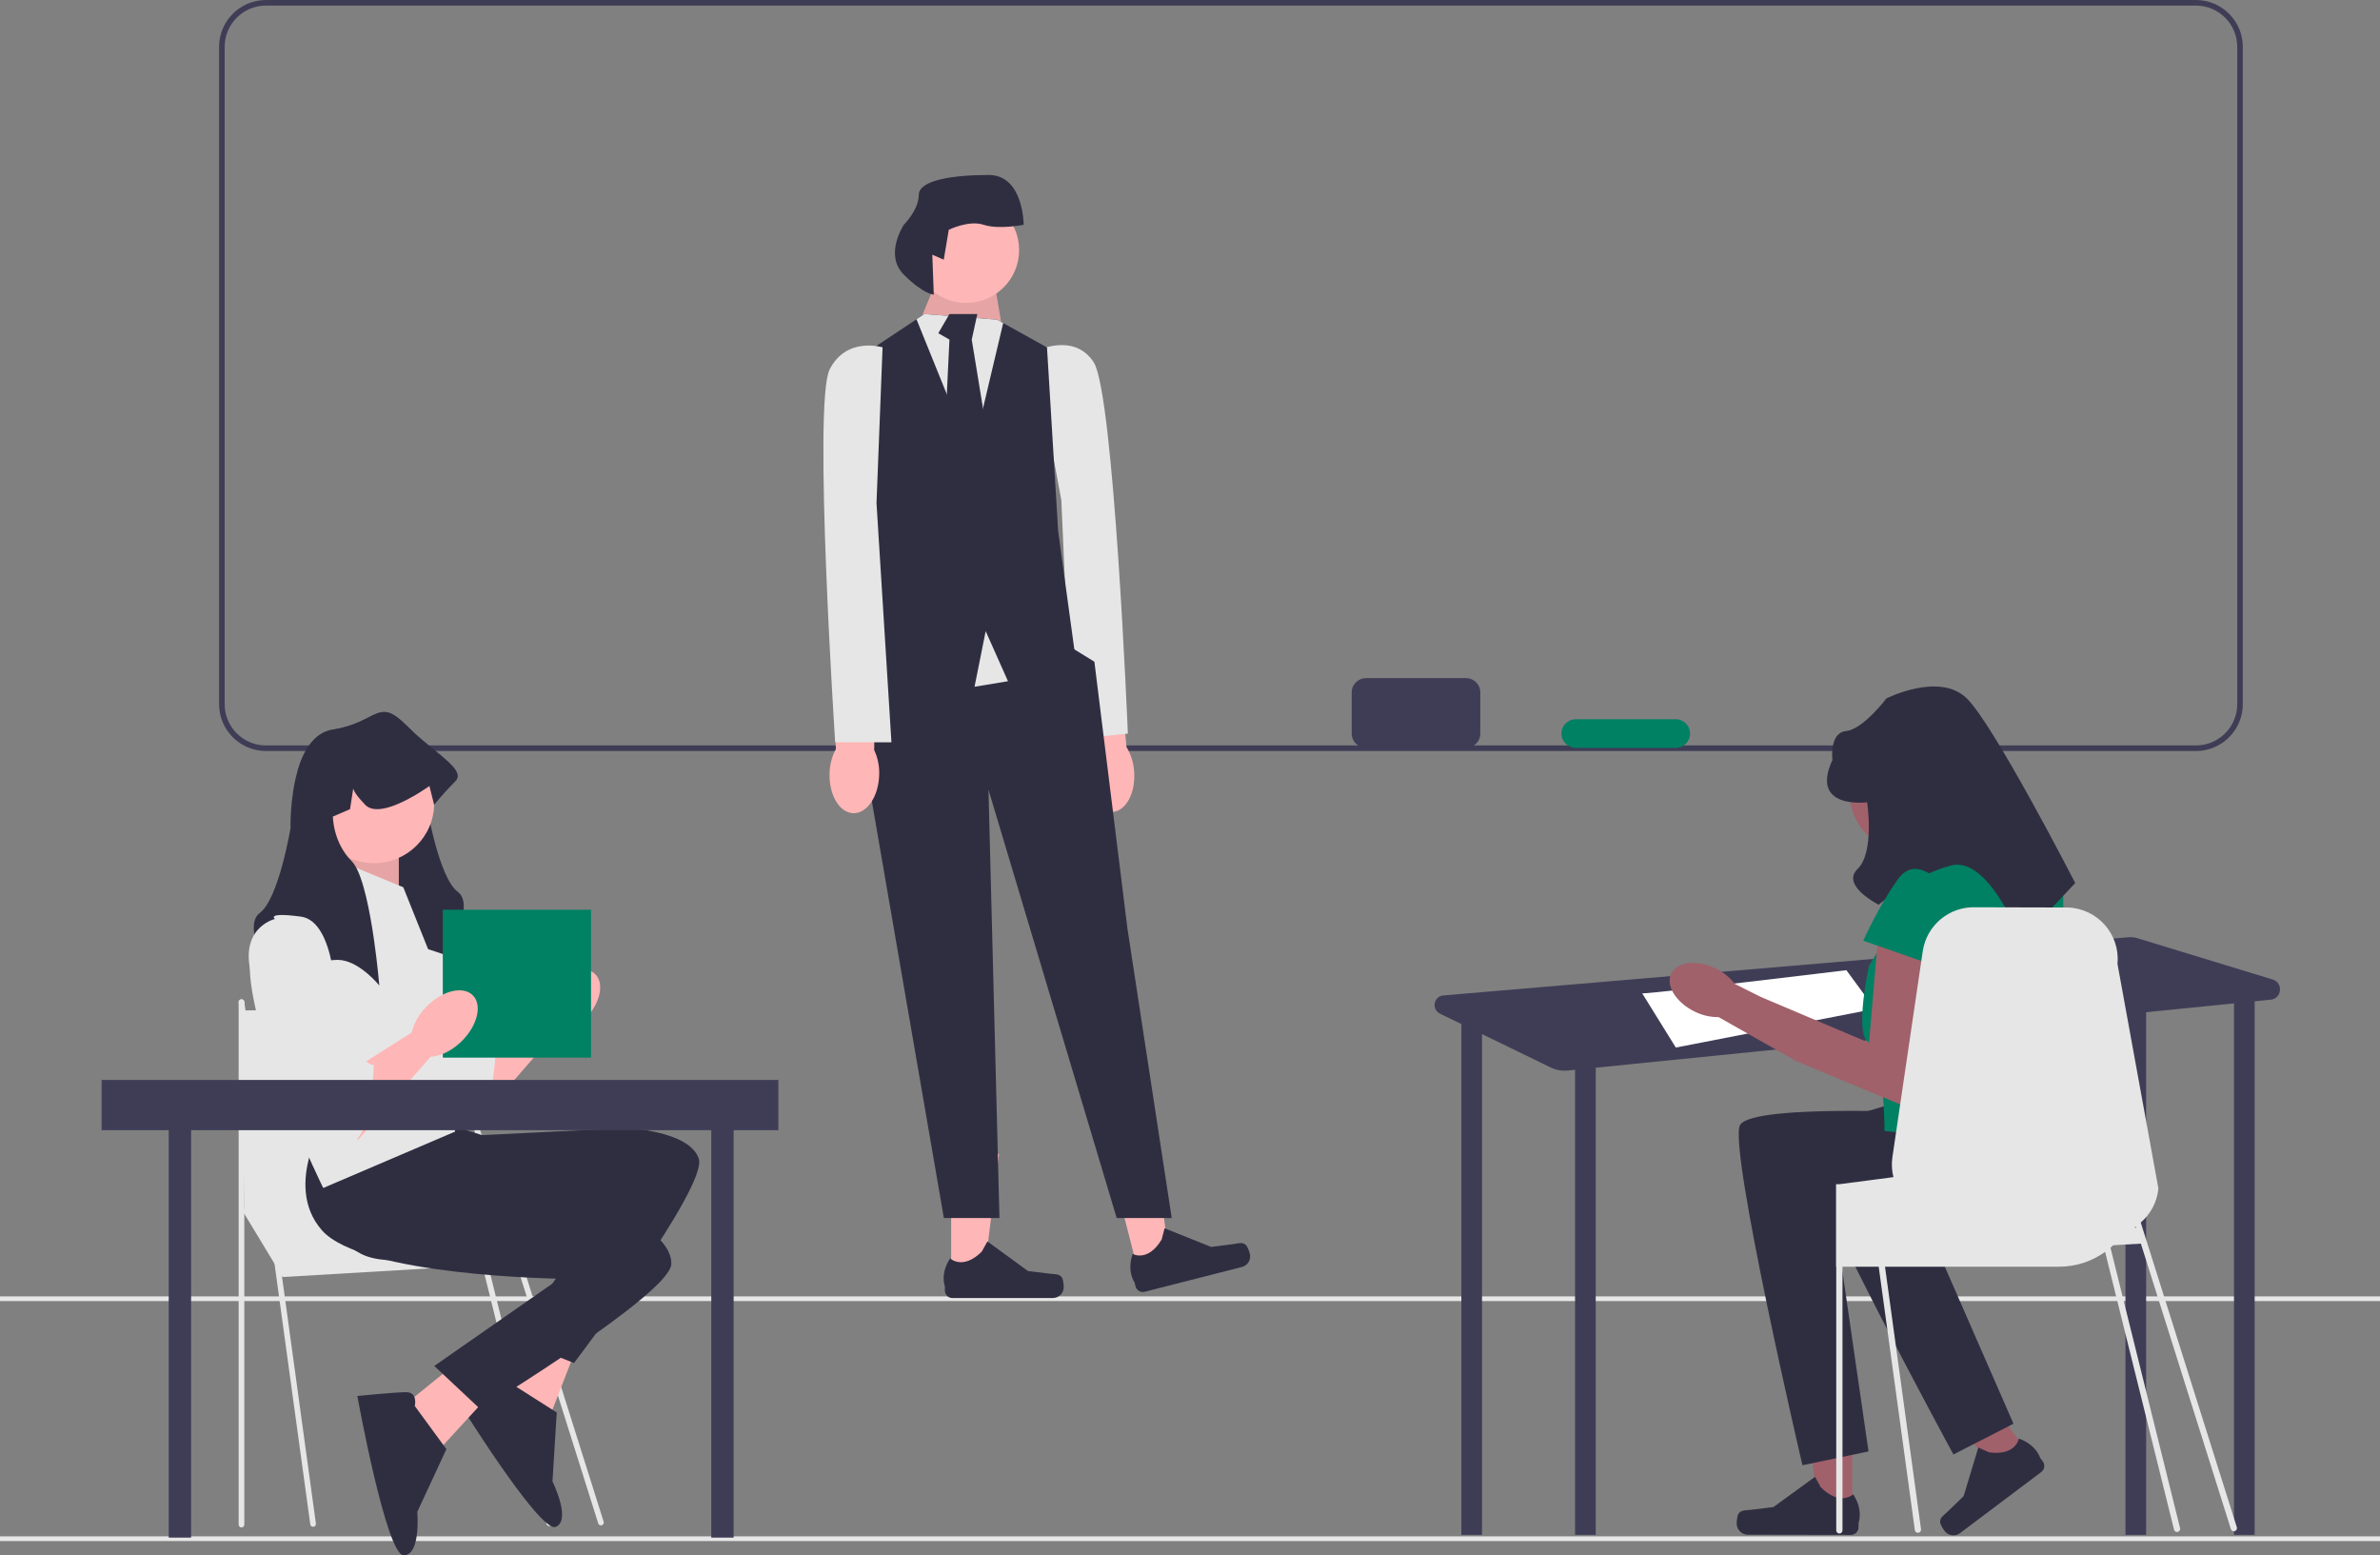 <svg width="300" height="196" viewBox="0 0 300 196" fill="none" xmlns="http://www.w3.org/2000/svg">
<rect x="0" y="0" width="300" height="196" fill="#808080" stroke="none"/>
<g clip-path="url(#clip0_38_6917)">
<path d="M276.794 94.644H33.527C30.267 94.644 27.614 91.997 27.614 88.744V5.899C27.614 2.646 30.267 0 33.527 0H276.794C280.055 0 282.708 2.646 282.708 5.899V88.744C282.708 91.997 280.055 94.644 276.794 94.644ZM33.527 0.703C30.655 0.703 28.319 3.034 28.319 5.899V88.744C28.319 91.609 30.655 93.94 33.527 93.94H276.794C279.666 93.94 282.003 91.609 282.003 88.744V5.899C282.003 3.034 279.666 0.703 276.794 0.703H33.527Z" fill="#3F3D56"/>
<path d="M300 193.612H0V194.204H300V193.612Z" fill="#E6E6E6"/>
<path d="M300 163.369H0V163.961H300V163.369Z" fill="#E6E6E6"/>
<path d="M136.718 97.69C136.934 100.391 138.505 102.469 140.228 102.332C141.951 102.195 143.173 99.895 142.957 97.193C142.885 96.113 142.556 95.065 141.995 94.138L140.938 82.706L135.571 83.316L137.183 94.521C136.777 95.525 136.617 96.612 136.718 97.69Z" fill="#FFB6B6"/>
<path d="M130.307 44.357C130.307 44.357 135.324 41.707 137.868 45.667C140.412 49.626 142.168 92.446 142.168 92.446L135.117 93.197L133.78 63.023L130.307 44.357Z" fill="#E6E6E6"/>
<path d="M119.895 161.135L123.98 161.135L125.923 145.417L119.894 145.417L119.895 161.135Z" fill="#FFB6B6"/>
<path d="M133.889 161.043C134.016 161.256 134.084 161.946 134.084 162.194C134.084 162.958 133.463 163.577 132.697 163.577H120.047C119.525 163.577 119.102 163.155 119.102 162.634V162.109C119.102 162.109 118.476 160.529 119.764 158.583C119.764 158.583 121.365 160.107 123.758 157.72L124.464 156.445L129.571 160.171L132.402 160.519C133.022 160.595 133.571 160.507 133.889 161.043Z" fill="#2F2E41"/>
<path d="M143.532 160.46L147.49 159.451L145.473 143.743L139.632 145.232L143.532 160.46Z" fill="#FFB6B6"/>
<path d="M157.068 156.916C157.245 157.091 157.481 157.743 157.542 157.984C157.732 158.724 157.284 159.477 156.542 159.666L144.286 162.789C143.78 162.918 143.265 162.613 143.136 162.109L143.005 161.6C143.005 161.6 142.007 160.224 142.773 158.02C142.773 158.02 144.702 159.101 146.428 156.198L146.796 154.788L152.669 157.138L155.498 156.775C156.117 156.696 156.627 156.476 157.068 156.916Z" fill="#2F2E41"/>
<path d="M116.515 40.978L116.321 39.576L118.623 33.968L124.948 33.267L126.313 41.296L116.515 40.978Z" fill="#FFB6B6"/>
<path opacity="0.1" d="M116.515 40.978L116.321 39.576L118.623 33.968L124.948 33.267L126.313 41.296L116.515 40.978Z" fill="black"/>
<path d="M109.137 80.587L106.326 88.299L108.434 92.505L118.975 153.496H125.983L124.597 99.515L140.76 153.496H147.696L142.118 117.041L137.949 83.391L135.42 81.833L123.191 74.979L109.137 80.587Z" fill="#2F2E41"/>
<path d="M127.056 85.845L122.84 86.546L117.218 73.226H129.867L127.056 85.845Z" fill="#E6E6E6"/>
<path d="M135.489 82.34L127.056 85.845L124.245 79.535L122.84 86.546L108.083 81.807L110.191 73.226L108.083 45.184L115.524 40.235L116.515 39.576L125.651 40.277L126.452 40.712L131.975 43.782L133.381 66.917L135.489 82.34Z" fill="#2F2E41"/>
<path d="M126.452 40.712L122.488 57.453L115.524 40.235L116.515 39.576L125.651 40.277L126.452 40.712Z" fill="#E6E6E6"/>
<path d="M119.677 39.576L118.272 41.991L119.677 42.795L118.975 57.496L121.786 61.308L124.597 55.674L122.488 42.795L123.191 39.576H119.677Z" fill="#2F2E41"/>
<path d="M121.786 38.174C125.473 38.174 128.462 35.192 128.462 31.514C128.462 27.836 125.473 24.854 121.786 24.854C118.099 24.854 115.11 27.836 115.11 31.514C115.11 35.192 118.099 38.174 121.786 38.174Z" fill="#FFB6B6"/>
<path d="M117.519 32.098L118.962 32.726L119.591 28.958C119.591 28.958 122.109 27.702 123.998 28.33C125.886 28.958 129.034 28.33 129.034 28.33C129.034 28.33 129.034 22.05 124.627 22.05C120.221 22.05 115.814 22.678 115.814 24.562C115.814 26.446 113.925 28.33 113.925 28.33C113.925 28.33 111.407 32.098 113.925 34.61C116.443 37.122 117.702 37.122 117.702 37.122L117.519 32.098Z" fill="#2F2E41"/>
<path d="M104.565 97.493C104.492 100.202 105.834 102.435 107.561 102.481C109.289 102.527 110.749 100.369 110.821 97.66C110.865 96.578 110.649 95.501 110.19 94.52L110.355 83.041L104.954 83.078L105.365 94.391C104.854 95.346 104.58 96.41 104.565 97.493Z" fill="#FFB6B6"/>
<path d="M111.248 43.769C111.248 43.769 106.68 42.367 104.572 46.573C102.464 50.779 105.275 93.543 105.275 93.543H112.366L110.484 63.398L111.248 43.769Z" fill="#E6E6E6"/>
<path d="M286.472 123.438L269.438 118.236C269.061 118.121 268.666 118.079 268.273 118.112L181.942 125.442C180.711 125.546 180.402 127.202 181.512 127.742L184.278 129.086H184.204V193.424H186.81V130.317L195.477 134.529C196.14 134.851 196.88 134.983 197.614 134.909L198.536 134.816V193.424H201.142V134.553L267.914 127.825V193.424H270.52V127.562L281.595 126.446V193.424H284.2V126.184L286.221 125.98C287.639 125.837 287.835 123.854 286.472 123.438Z" fill="#3F3D56"/>
<path d="M207.004 125.187C208.633 125.187 232.736 122.262 232.736 122.262L236.319 127.137L211.239 132.011L207.004 125.187Z" fill="white"/>
<path d="M233.458 190.925L229.271 190.918L227.306 174.801L233.487 174.812L233.458 190.925Z" fill="#A0616A"/>
<path d="M219.111 190.806C218.98 191.025 218.91 191.732 218.91 191.987C218.908 192.77 219.544 193.406 220.329 193.407L233.297 193.429C233.833 193.43 234.268 192.998 234.268 192.463L234.269 191.925C234.269 191.925 234.914 190.307 233.596 188.31C233.596 188.31 231.952 189.869 229.503 187.418L228.782 186.109L223.539 189.921L220.636 190.272C220.001 190.349 219.438 190.258 219.111 190.806Z" fill="#2F2E41"/>
<path d="M255.934 183.431L252.63 185.917L241.445 174.387L246.321 170.717L255.934 183.431Z" fill="#A0616A"/>
<path d="M244.558 191.874C244.586 192.125 244.953 192.723 245.105 192.924C245.572 193.542 246.453 193.665 247.072 193.199L257.304 185.499C257.726 185.181 257.81 184.582 257.492 184.16L257.17 183.735C257.17 183.735 256.711 182.077 254.478 181.287C254.478 181.287 254.115 183.495 250.72 183.02L249.369 182.419L247.518 188.541L245.44 190.546C244.986 190.984 244.488 191.247 244.558 191.874Z" fill="#2F2E41"/>
<path d="M247.182 100.133C247.182 103.986 244.051 107.109 240.19 107.109C236.328 107.109 233.197 103.986 233.197 100.133C233.197 96.281 236.328 93.158 240.19 93.158C244.051 93.158 247.182 96.281 247.182 100.133Z" fill="#A0616A"/>
<path d="M246.523 140.352C246.523 140.352 220.778 138.899 219.321 141.806C217.864 144.714 227.199 184.651 227.199 184.651L235.528 182.909L231.465 154.89C231.465 154.89 252.948 160.566 255.862 153.782C258.777 146.997 257.938 144.471 257.938 144.471L246.523 140.352Z" fill="#2F2E41"/>
<path d="M253.119 135.472C253.119 135.472 227.906 140.864 227.272 144.052C226.638 147.241 246.23 183.292 246.23 183.292L253.801 179.415L242.452 153.465C242.452 153.465 264.676 153.27 265.687 145.958C266.699 138.646 265.22 136.432 265.22 136.432L253.119 135.472Z" fill="#2F2E41"/>
<path d="M255.995 108.128H243.882L235.594 121.696C235.594 121.696 233.651 130.464 235.594 131.411C237.537 132.357 237.537 142.533 237.537 142.533L257.938 144.471C257.938 144.471 260.852 113.943 259.881 111.035C258.909 108.128 255.995 108.128 255.995 108.128Z" fill="#008163"/>
<path d="M236.808 117.092L235.594 131.41L221.935 125.627L218.675 123.992C218.036 123.161 217.208 122.495 216.258 122.05C213.898 120.902 211.391 121.186 210.659 122.684C209.927 124.183 211.247 126.328 213.607 127.475C214.544 127.946 215.581 128.187 216.63 128.177L226.169 133.581L226.18 133.56L226.222 133.635L241.18 139.868L244.622 121.071L236.808 117.092Z" fill="#A0616A"/>
<path d="M235.351 101.101C235.351 101.101 228.065 102.07 230.979 95.771C230.979 95.771 230.535 92.356 232.7 92.125C234.865 91.894 237.78 88.017 237.78 88.017C237.78 88.017 244.462 84.625 247.921 88.017C251.381 91.409 261.581 111.277 261.581 111.277L254.781 118.546C254.781 118.546 250.692 107.824 245.936 109.066C241.18 110.308 236.808 114.011 236.808 114.011C236.808 114.011 231.981 111.601 234.152 109.501C236.322 107.401 235.351 101.101 235.351 101.101Z" fill="#2F2E41"/>
<path d="M245.066 111.762C245.066 111.762 241.666 107.401 239.237 110.793C236.808 114.185 234.865 118.546 234.865 118.546L244.58 121.938L245.066 111.762Z" fill="#008163"/>
<path d="M281.952 192.46L270.665 156.67L270.667 156.67H270.693L270.647 156.612L270.646 156.61L269.842 154.061L269.843 154.061C271.067 153.008 271.901 151.504 272.067 149.772L266.908 121.463C267.263 117.746 264.406 114.496 260.664 114.363L249.023 114.334C245.713 114.217 242.847 116.602 242.365 119.871L242.107 121.606L238.541 145.811C238.411 146.682 238.463 147.539 238.668 148.342L236.101 148.677L235.323 148.781L232.245 149.18L232.235 149.184L231.851 149.232H231.434V159.63H231.46V192.865C231.46 193.08 231.636 193.255 231.851 193.255C232.069 193.255 232.245 193.08 232.245 192.865V159.63H236.811L241.368 192.826C241.397 193.021 241.564 193.164 241.759 193.164C241.775 193.164 241.795 193.164 241.811 193.161C242.026 193.132 242.176 192.933 242.147 192.719L237.606 159.63H259.517C261.693 159.63 263.709 158.942 265.35 157.762L274.038 192.765C274.083 192.942 274.243 193.06 274.418 193.06C274.45 193.06 274.482 193.056 274.515 193.048C274.725 192.995 274.852 192.782 274.798 192.572L266.027 157.231C266.144 157.134 266.26 157.03 266.37 156.924L269.858 156.719L281.204 192.695C281.256 192.862 281.411 192.969 281.578 192.969C281.617 192.969 281.656 192.963 281.696 192.95C281.902 192.885 282.017 192.666 281.952 192.46ZM269.097 154.617C269.126 154.6 269.152 154.581 269.178 154.565L269.262 154.83L269.097 154.617Z" fill="#E6E6E6"/>
<path d="M60.479 131.796L68.075 126.976L71.164 128.835L60.479 141.083V131.796Z" fill="#FFB6B6"/>
<path d="M50.091 113.142C50.091 113.142 45.046 114.327 47.42 121.137C49.794 127.947 57.511 142.158 59.885 141.27C62.26 140.382 62.556 131.5 62.556 131.5C62.556 131.5 62.26 131.796 61.072 130.611C59.885 129.427 59.885 129.968 59.885 128.661C59.885 127.354 58.914 126.386 58.914 126.386L57.808 124.097C57.808 124.097 57.808 113.439 53.356 112.846C48.904 112.254 50.091 113.142 50.091 113.142Z" fill="#E6E6E6"/>
<path d="M73.664 128.516C75.634 126.551 76.245 123.973 75.028 122.759C73.811 121.545 71.227 122.154 69.257 124.12C67.286 126.085 66.675 128.663 67.892 129.877C69.11 131.091 71.693 130.482 73.664 128.516Z" fill="#FFB6B6"/>
<path d="M30.439 152.373L35.622 160.932L65.828 159.149L57.785 148.807L30.439 152.373Z" fill="#E6E6E6"/>
<path d="M39.464 192.404C39.288 192.404 39.135 192.274 39.111 192.095L30.084 126.331C30.058 126.136 30.195 125.956 30.39 125.93C30.585 125.901 30.766 126.039 30.793 126.234L39.819 191.999C39.846 192.194 39.709 192.374 39.513 192.4C39.497 192.402 39.48 192.404 39.464 192.404Z" fill="#E6E6E6"/>
<path d="M30.439 192.487C30.241 192.487 30.081 192.327 30.081 192.131V126.296C30.081 126.099 30.241 125.939 30.439 125.939C30.636 125.939 30.796 126.099 30.796 126.296V192.131C30.796 192.327 30.636 192.487 30.439 192.487Z" fill="#E6E6E6"/>
<path d="M75.748 192.225C75.596 192.225 75.455 192.128 75.407 191.976L54.048 124.25C53.989 124.062 54.094 123.862 54.282 123.803C54.47 123.744 54.671 123.848 54.73 124.036L76.089 191.762C76.149 191.949 76.044 192.15 75.856 192.209C75.82 192.22 75.784 192.225 75.748 192.225Z" fill="#E6E6E6"/>
<path d="M69.224 192.309C69.065 192.309 68.919 192.202 68.878 192.04L54.043 132.268C53.994 132.077 54.11 131.883 54.301 131.834C54.493 131.786 54.687 131.901 54.736 132.092L69.571 191.864C69.62 192.055 69.504 192.249 69.313 192.298C69.283 192.305 69.253 192.309 69.224 192.309Z" fill="#E6E6E6"/>
<path d="M30.439 127.344L55.194 126.965L59.751 152.908H30.796L30.439 127.344Z" fill="#E6E6E6"/>
<path d="M68.481 165.493L62.242 176.45L69.486 178.041L72.506 170.248L68.481 165.493Z" fill="#FFB6B6"/>
<path d="M64.483 174.382C64.483 174.382 64.24 172.595 62.815 173.162C61.39 173.729 57.277 175.836 57.277 175.836C57.277 175.836 68.005 193.226 70.041 192.416C72.077 191.606 69.64 186.69 69.64 186.69L70.178 178.001L64.483 174.382Z" fill="#2F2E41"/>
<path d="M40.89 144.231C40.89 144.231 38.664 154.446 45.491 157.999C52.317 161.552 75.615 152.817 75.615 152.817L64.931 168.788L72.35 171.767C72.35 171.767 89.268 149.56 88.081 146.008C86.893 142.455 78.88 142.158 78.88 142.158L60.776 143.047L56.027 141.566L40.89 144.231Z" fill="#2F2E41"/>
<path d="M59.251 170.356L49.443 178.297L55.61 182.409L61.266 176.246L59.251 170.356Z" fill="#FFB6B6"/>
<path d="M52.285 177.184C52.285 177.184 52.711 175.431 51.177 175.442C49.642 175.453 45.042 175.923 45.042 175.923C45.042 175.923 48.692 196.015 50.884 196C53.076 195.984 52.599 190.521 52.599 190.521L56.269 182.623L52.285 177.184Z" fill="#2F2E41"/>
<path d="M41.308 140.536C41.308 140.536 35.508 149.243 40.571 155.03C45.633 160.817 70.52 161.139 70.52 161.139L54.742 172.137L60.567 177.604C60.567 177.604 84.425 163.062 84.615 159.321C84.805 155.581 77.449 152.396 77.449 152.396L60.262 146.651L56.378 143.549L41.308 140.536Z" fill="#2F2E41"/>
<path d="M56.206 120.37C56.206 120.37 50.566 118.297 47.895 118.297C47.64 118.297 47.388 118.327 47.135 118.38C45.426 118.741 43.853 120.207 43.099 121.006C42.805 121.32 42.636 121.53 42.636 121.53C42.636 121.53 42.654 121.326 42.689 120.968C42.864 119.085 43.512 112.906 44.672 108.95C45.087 107.538 45.565 106.41 46.114 105.862C47.394 104.583 47.984 103.049 48.257 101.906C48.489 100.926 48.489 100.236 48.489 100.236L46.325 99.306L45.925 96.695C45.853 97.003 45.524 97.604 44.417 98.756C44.322 98.853 44.218 98.936 44.108 99.007C42.511 100.008 39.255 98.267 37.502 97.172C38.232 94.64 39.555 92.325 41.959 91.946C47.598 91.058 47.598 87.801 51.16 91.354C51.454 91.647 51.751 91.928 52.047 92.201C53.187 94.374 53.603 97.287 53.751 99.312C53.858 100.731 53.831 101.717 53.831 101.717C53.831 101.717 55.315 110.599 57.689 112.376C60.064 114.152 56.206 120.37 56.206 120.37Z" fill="#2F2E41"/>
<path d="M45.224 106.158L41.214 112.026L50.27 114.448V106.158H45.224Z" fill="#FFB6B6"/>
<path opacity="0.1" d="M45.224 106.158L41.214 112.026L50.27 114.448V106.158H45.224Z" fill="black"/>
<path d="M50.833 111.81L42.226 108.257C42.226 108.257 30.651 113.29 31.541 123.061C32.432 132.832 40.742 149.709 40.742 149.709L57.363 142.603L55.582 123.653L50.833 111.81Z" fill="#E6E6E6"/>
<path d="M47.143 108.778C51.337 108.778 54.736 105.386 54.736 101.202C54.736 97.019 51.337 93.627 47.143 93.627C42.949 93.627 39.549 97.019 39.549 101.202C39.549 105.386 42.949 108.778 47.143 108.778Z" fill="#FFB6B6"/>
<path d="M57.393 98.46C55.909 99.94 54.722 101.421 54.722 101.421L54.128 99.052C54.128 99.052 53.992 99.153 53.751 99.312C52.81 99.952 50.285 101.56 48.258 101.906C47.355 102.06 46.554 101.962 46.032 101.421C44.925 100.269 44.595 99.668 44.524 99.36L44.123 101.971L41.96 102.901C41.96 102.901 41.96 106.152 44.334 108.527C44.45 108.642 44.563 108.784 44.672 108.95C45.806 110.655 46.619 114.83 47.136 118.38C47.593 121.536 47.812 124.195 47.812 124.195C47.812 124.195 45.566 121.388 43.099 121.006C42.963 120.986 42.826 120.971 42.69 120.968C42.645 120.962 42.598 120.962 42.553 120.962C39.882 120.962 34.243 123.035 34.243 123.035C34.243 123.035 30.385 116.817 32.759 115.04C35.133 113.264 36.617 104.381 36.617 104.381C36.617 104.381 36.52 100.58 37.502 97.172C38.232 94.64 39.556 92.325 41.96 91.946C47.599 91.058 47.599 87.801 51.16 91.354C51.454 91.647 51.751 91.928 52.048 92.201C55.366 95.244 58.755 97.101 57.393 98.46Z" fill="#2F2E41"/>
<path d="M24.089 138.205H21.269V193.768H24.089V138.205Z" fill="#3F3D56"/>
<path d="M92.476 138.205H89.656V193.768H92.476V138.205Z" fill="#3F3D56"/>
<path d="M74.498 114.643H55.815V133.281H74.498V114.643Z" fill="#008163"/>
<path d="M45.045 134.46L52.642 129.641L55.73 131.499L45.045 143.747V134.46Z" fill="#FFB6B6"/>
<path d="M34.657 115.807C34.657 115.807 29.612 116.991 31.986 123.801C34.361 130.611 42.077 144.823 44.452 143.935C46.826 143.047 47.123 134.164 47.123 134.164C47.123 134.164 46.826 134.46 45.639 133.276C44.452 132.092 44.452 132.633 44.452 131.326C44.452 130.019 43.481 129.05 43.481 129.05L42.374 126.762C42.374 126.762 42.374 116.103 37.922 115.511C33.47 114.919 34.657 115.807 34.657 115.807Z" fill="#E6E6E6"/>
<path d="M58.23 131.181C60.201 129.215 60.811 126.638 59.594 125.424C58.377 124.21 55.794 124.819 53.823 126.784C51.853 128.75 51.242 131.328 52.459 132.542C53.676 133.756 56.26 133.147 58.23 131.181Z" fill="#FFB6B6"/>
<path d="M98.116 136.095H12.808V142.425H98.116V136.095Z" fill="#3F3D56"/>
<path d="M184.789 85.455H172.19C171.191 85.455 170.381 86.263 170.381 87.259V92.442C170.381 93.439 171.191 94.246 172.19 94.246H184.789C185.787 94.246 186.597 93.439 186.597 92.442V87.259C186.597 86.263 185.787 85.455 184.789 85.455Z" fill="#3F3D56"/>
<path d="M211.227 90.638H198.628C197.629 90.638 196.82 91.446 196.82 92.442V92.442C196.82 93.439 197.629 94.246 198.628 94.246H211.227C212.226 94.246 213.035 93.439 213.035 92.442C213.035 91.446 212.226 90.638 211.227 90.638Z" fill="#008163"/>
</g>
<defs>
<clipPath id="clip0_38_6917">
<rect width="300" height="196" fill="white"/>
</clipPath>
</defs>
</svg>

